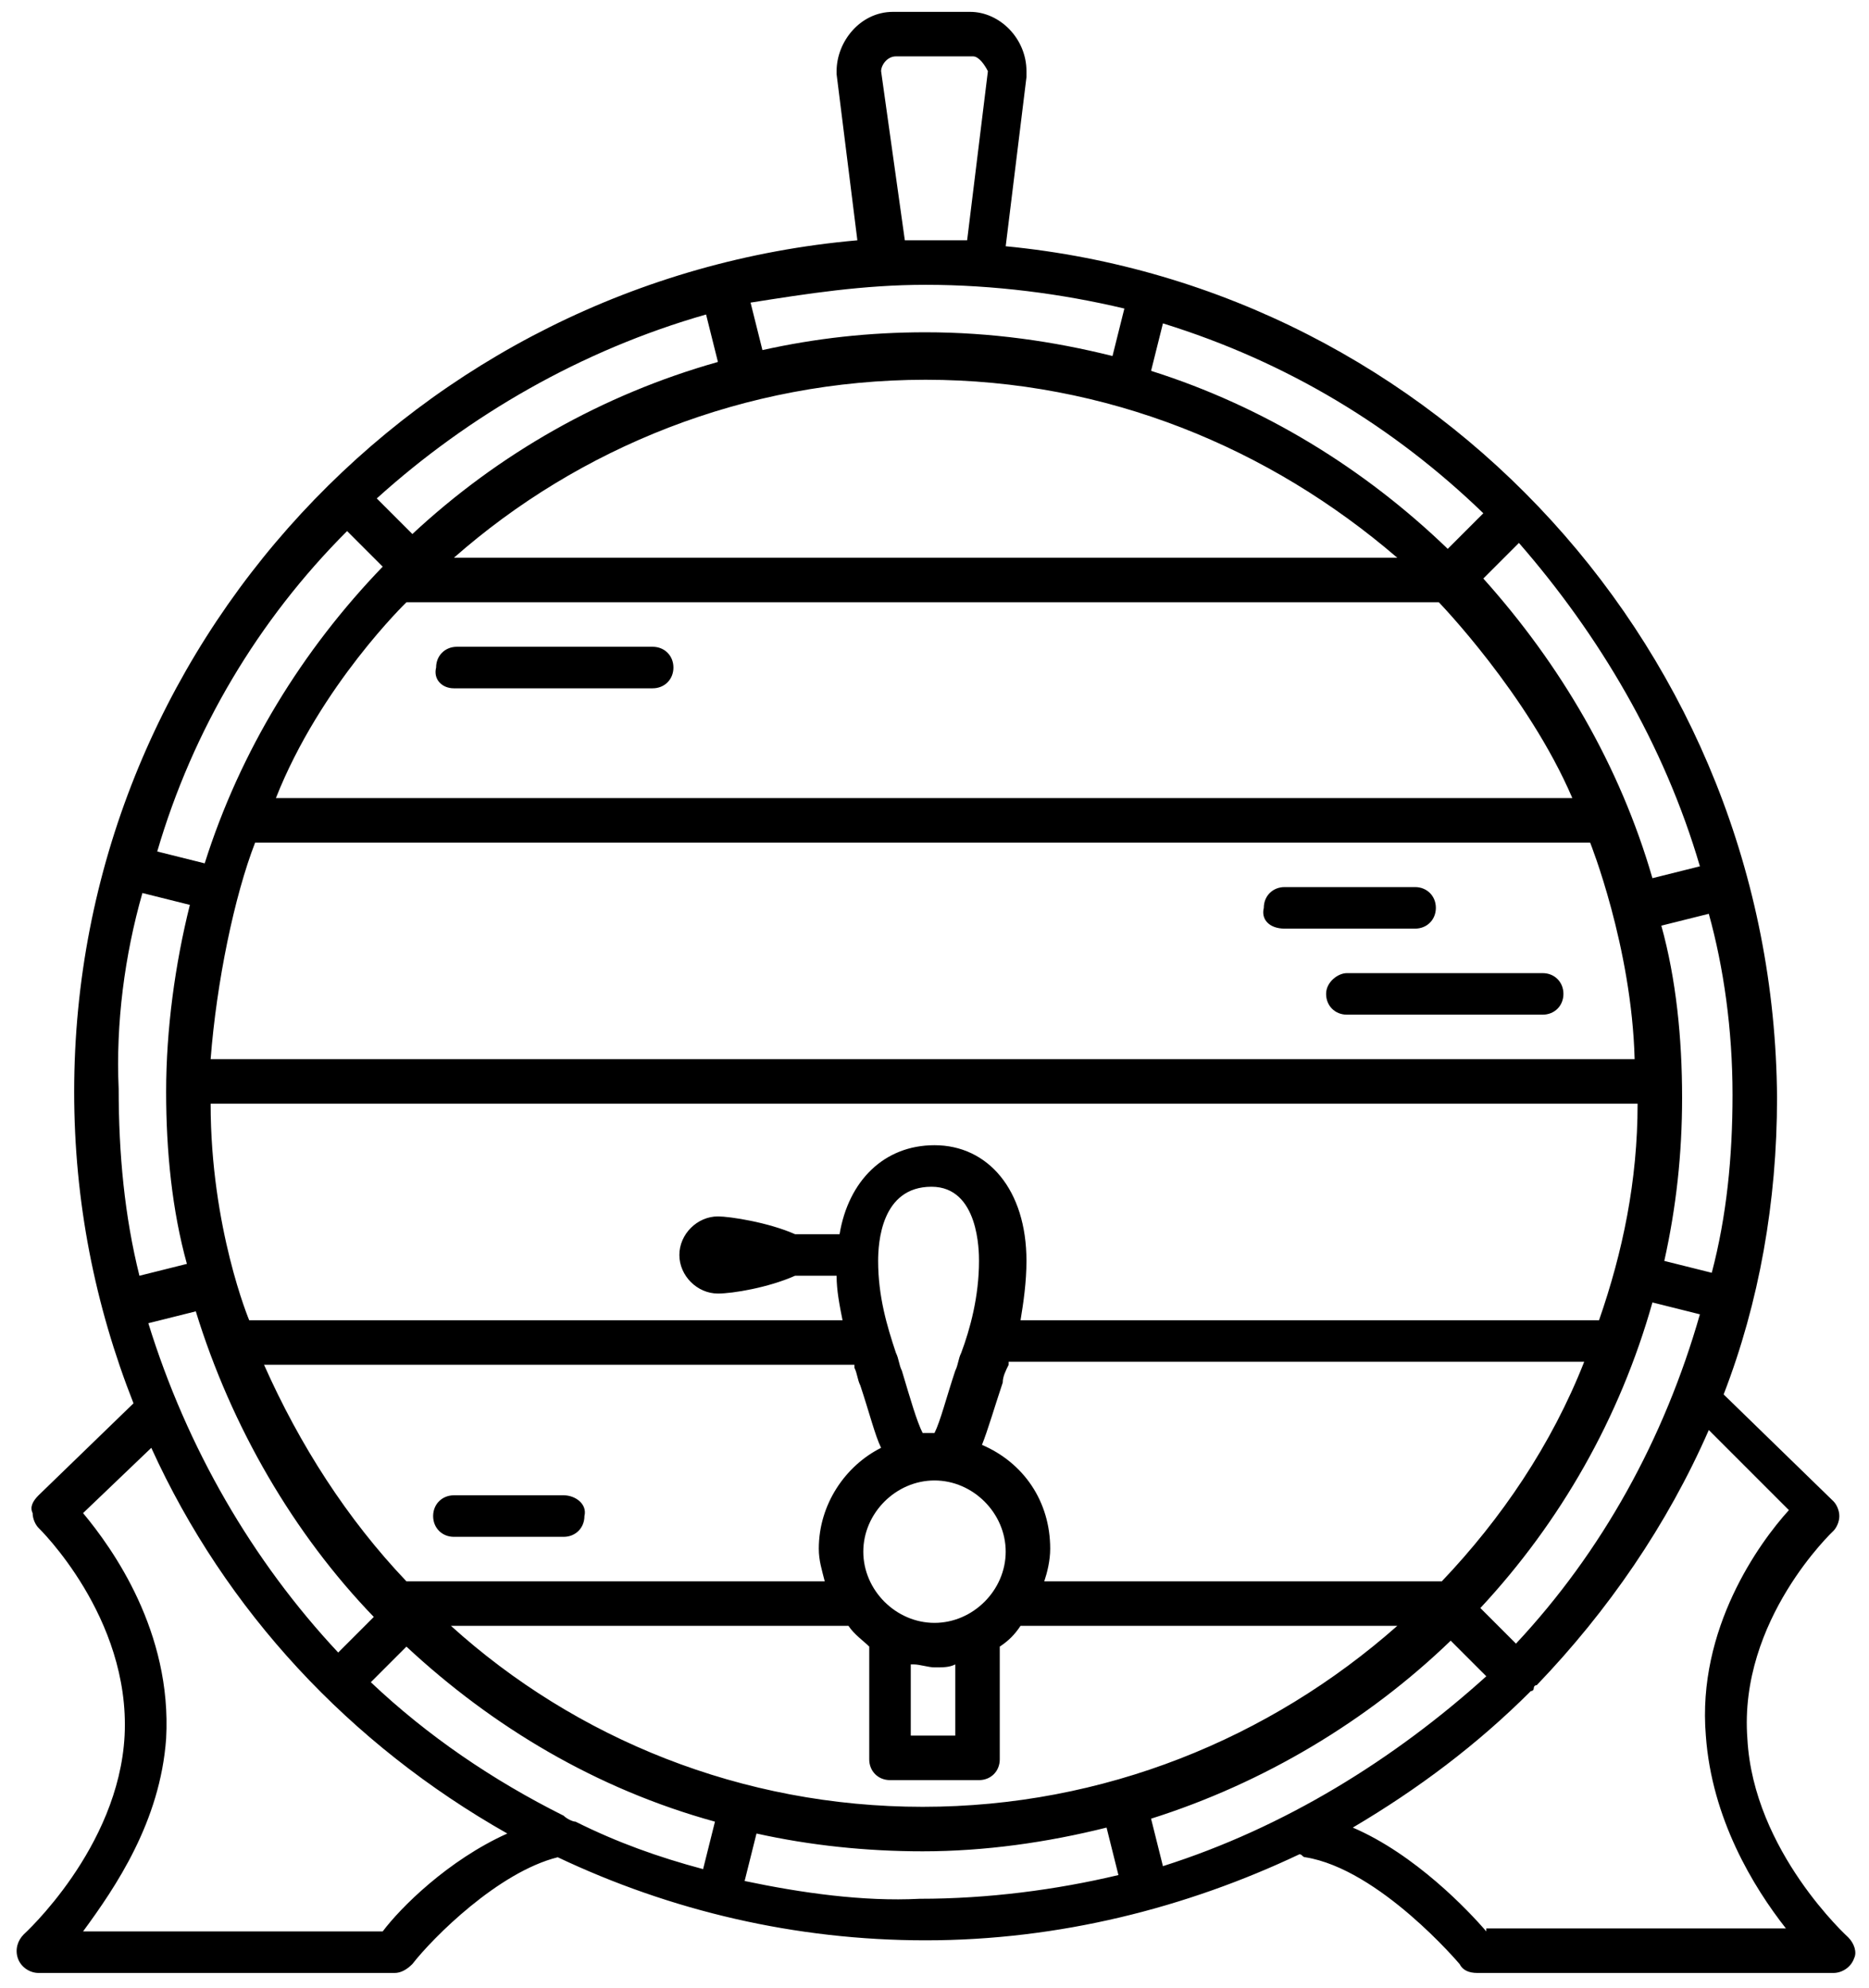 <?xml version="1.0" encoding="utf-8"?>
<!-- Generator: Adobe Illustrator 22.1.0, SVG Export Plug-In . SVG Version: 6.00 Build 0)  -->
<svg version="1.1" id="Layer_1" xmlns="http://www.w3.org/2000/svg" xmlns:xlink="http://www.w3.org/1999/xlink" x="0px" y="0px"
	 viewBox="0 0 63 67" style="enable-background:new 0 0 63 67;" xml:space="preserve">
<path d="M19,50.4h-3.7c-0.4,0-0.7,0.3-0.7,0.7c0,0.4,0.3,0.7,0.7,0.7H19c0.4,0,0.7-0.3,0.7-0.7C19.8,50.7,19.4,50.4,19,50.4
	 M44.7,33.5c0,0.4,0.3,0.7,0.7,0.7h6.6c0.4,0,0.7-0.3,0.7-0.7c0-0.4-0.3-0.7-0.7-0.7h-6.6C45.1,32.8,44.7,33.1,44.7,33.5 M43.3,31.3
	h4.4c0.4,0,0.7-0.3,0.7-0.7c0-0.4-0.3-0.7-0.7-0.7h-4.4c-0.4,0-0.7,0.3-0.7,0.7C42.5,31,42.8,31.3,43.3,31.3 M15.3,23.2H22
	c0.4,0,0.7-0.3,0.7-0.7c0-0.4-0.3-0.7-0.7-0.7h-6.6c-0.4,0-0.7,0.3-0.7,0.7C14.6,22.9,14.9,23.2,15.3,23.2 M50.1,65.1
	c-0.6-0.7-2.4-2.6-4.5-3.5c2.2-1.3,4.2-2.8,6-4.6c0,0,0.1,0,0.1-0.1c0,0,0-0.1,0.1-0.1c2.4-2.5,4.4-5.4,5.8-8.6l2.7,2.7
	c-1,1.1-3.1,4-2.8,7.6c0.2,2.8,1.6,5.1,2.7,6.5H50.1z M25.1,63.4l0.4-1.6c1.8,0.4,3.7,0.6,5.6,0.6c2.1,0,4.2-0.3,6.2-0.8l0.4,1.6
	c-2.1,0.5-4.4,0.8-6.7,0.8C29.1,64.1,27,63.8,25.1,63.4 M12.9,65.1H2.8c1.1-1.5,2.6-3.7,2.8-6.5c0.2-3.6-1.8-6.4-2.8-7.6l2.3-2.2
	c2.5,5.5,6.7,10,12,13C15.1,62.7,13.5,64.3,12.9,65.1 M4.8,30.1l1.6,0.4c-0.5,2-0.8,4.2-0.8,6.3c0,2,0.2,4,0.7,5.8l-1.6,0.4
	c-0.5-2-0.7-4.1-0.7-6.3C3.9,34.5,4.2,32.2,4.8,30.1 M11.7,17.9l1.2,1.2c-2.7,2.8-4.8,6.2-6,10l-1.6-0.4
	C6.5,24.6,8.7,20.9,11.7,17.9 M29.7,2.4c0-0.2,0.2-0.5,0.5-0.5h2.6c0.2,0,0.4,0.3,0.5,0.5l-0.7,5.7c-0.4,0-0.9,0-1.3,0
	c-0.3,0-0.5,0-0.8,0L29.7,2.4z M51.1,55.4l-1.2-1.2c2.7-2.9,4.7-6.4,5.8-10.3l1.6,0.4C56.1,48.5,54,52.3,51.1,55.4 M15.2,54.8h13.4
	c0,0,0,0,0,0c0.2,0.3,0.5,0.5,0.7,0.7c0,0,0,0,0,0.1v3.7c0,0.4,0.3,0.7,0.7,0.7H33c0.4,0,0.7-0.3,0.7-0.7v-3.7c0,0,0,0,0-0.1
	c0.3-0.2,0.5-0.4,0.7-0.7c0,0,0,0,0,0h12.7c-4.3,3.8-9.9,6.1-16,6.1C25,60.9,19.4,58.6,15.2,54.8 M8.6,28.4h45c0,0,1.4,3.5,1.5,7.3
	h-48C7.3,33.1,7.9,30.2,8.6,28.4 M13.7,20.3h34.8c0,0,3,3.1,4.5,6.6H9.3C10.8,23.1,13.7,20.3,13.7,20.3 M31.2,12.8
	c6.1,0,11.6,2.3,15.9,6H15.3C19.5,15.1,25.1,12.8,31.2,12.8 M31.5,48.3c-0.1,0-0.3,0-0.4,0c-0.2-0.4-0.4-1.1-0.7-2.1
	c-0.1-0.2-0.1-0.4-0.2-0.6c-0.3-0.9-0.6-1.9-0.6-3.1c0-0.6,0.1-2.5,1.8-2.5c1.6,0,1.6,2.2,1.6,2.5c0,1.2-0.3,2.3-0.6,3.1
	c-0.1,0.2-0.1,0.4-0.2,0.6c-0.3,0.9-0.5,1.7-0.7,2.1C31.6,48.4,31.6,48.3,31.5,48.3 M7.1,37.2h48.1c0,2.6-0.5,5-1.3,7.3H34.4
	c0.1-0.6,0.2-1.3,0.2-2c0-2.4-1.3-3.9-3.1-3.9c-1.7,0-2.9,1.2-3.2,3h-1.5c-0.9-0.4-2.2-0.6-2.6-0.6c-0.7,0-1.3,0.6-1.3,1.3
	c0,0.7,0.6,1.3,1.3,1.3c0.5,0,1.7-0.2,2.6-0.6h1.4c0,0.5,0.1,1,0.2,1.5H8.4C8.4,44.5,7.1,41.4,7.1,37.2 M13.7,53.3
	c-2-2.1-3.6-4.6-4.8-7.3h19.9c0,0,0,0.1,0,0.1c0.1,0.2,0.1,0.4,0.2,0.6c0.3,0.9,0.5,1.7,0.7,2.1c-1.2,0.6-2.1,1.9-2.1,3.4
	c0,0.4,0.1,0.7,0.2,1.1L13.7,53.3L13.7,53.3z M31.5,54.7c-1.3,0-2.4-1.1-2.4-2.4c0-1.3,1.1-2.4,2.4-2.4c1.3,0,2.4,1.1,2.4,2.4
	C33.9,53.6,32.8,54.7,31.5,54.7 M30.8,56.1c0.2,0,0.5,0.1,0.7,0.1c0.3,0,0.5,0,0.7-0.1v2.4h-1.5V56.1z M48.6,53.3H35.2
	c0.1-0.3,0.2-0.7,0.2-1.1c0-1.6-0.9-2.9-2.3-3.5c0.2-0.5,0.4-1.2,0.7-2.1c0-0.2,0.1-0.4,0.2-0.6c0,0,0,0,0-0.1h19.4
	C52.3,48.7,50.6,51.2,48.6,53.3 M58.4,36.9c0,2.1-0.2,4.1-0.7,6l-1.6-0.4c0.4-1.8,0.6-3.6,0.6-5.5c0-2-0.2-4-0.7-5.8l1.6-0.4
	C58.1,32.6,58.4,34.7,58.4,36.9 M57.3,29.2l-1.6,0.4c-1.1-3.8-3.1-7.2-5.7-10.1l1.2-1.2C53.9,21.4,56.1,25.1,57.3,29.2 M50,17.3
	l-1.2,1.2c-2.8-2.7-6.2-4.8-10-6l0.4-1.6C43.4,12.2,47,14.4,50,17.3 M31.2,9.6c2.3,0,4.6,0.3,6.7,0.8l-0.4,1.6
	c-2-0.5-4.1-0.8-6.3-0.8c-1.9,0-3.7,0.2-5.5,0.6l-0.4-1.6C27.2,9.9,29.1,9.6,31.2,9.6 M23.8,10.6l0.4,1.6c-3.9,1.1-7.4,3.1-10.3,5.8
	l-1.2-1.2C15.8,14,19.6,11.8,23.8,10.6 M5,44.6l1.6-0.4c1.2,3.9,3.3,7.5,6,10.3l-1.2,1.2C8.5,52.6,6.3,48.8,5,44.6 M19.4,61.4
	c-0.1,0-0.3-0.1-0.4-0.2c-2.4-1.2-4.6-2.7-6.5-4.5l1.2-1.2c2.9,2.7,6.4,4.8,10.4,5.9L23.7,63C22.2,62.6,20.8,62.1,19.4,61.4
	 M39.2,62.9l-0.4-1.6c3.8-1.2,7.3-3.3,10.1-6l1.2,1.2C47,59.3,43.3,61.6,39.2,62.9 M62.3,65.3c0,0-3.2-2.9-3.4-6.7
	c-0.3-4,2.9-7,2.9-7c0.1-0.1,0.2-0.3,0.2-0.5c0-0.2-0.1-0.4-0.2-0.5l-3.7-3.6c1.2-3.1,1.8-6.5,1.8-10C59.8,22,48.4,9.7,33.9,8.3
	l0.7-5.7c0,0,0-0.2,0-0.2c0-1.1-0.9-2-1.9-2h-2.6c-1.1,0-1.9,1-1.9,2c0,0,0,0.1,0,0.1l0.7,5.6C14.1,9.4,2.5,21.8,2.5,36.8
	c0,3.7,0.7,7.2,2,10.5l-3.2,3.1C1.1,50.6,1,50.8,1.1,51c0,0.2,0.1,0.4,0.2,0.5c0,0,3.1,3,2.9,7c-0.2,3.8-3.4,6.7-3.4,6.7
	c-0.2,0.2-0.3,0.5-0.2,0.8c0.1,0.3,0.4,0.5,0.7,0.5h12c0.2,0,0.4-0.1,0.6-0.3c0.7-0.9,2.9-3.1,4.9-3.6c3.8,1.8,8,2.8,12.4,2.8
	c4.5,0,8.8-1.1,12.6-2.9c0.1,0,0.1,0.1,0.2,0.1c2.5,0.4,5.2,3.6,5.2,3.6c0.1,0.2,0.3,0.3,0.6,0.3h12c0.3,0,0.6-0.2,0.7-0.5
	C62.6,65.8,62.5,65.5,62.3,65.3"/>
</svg>
